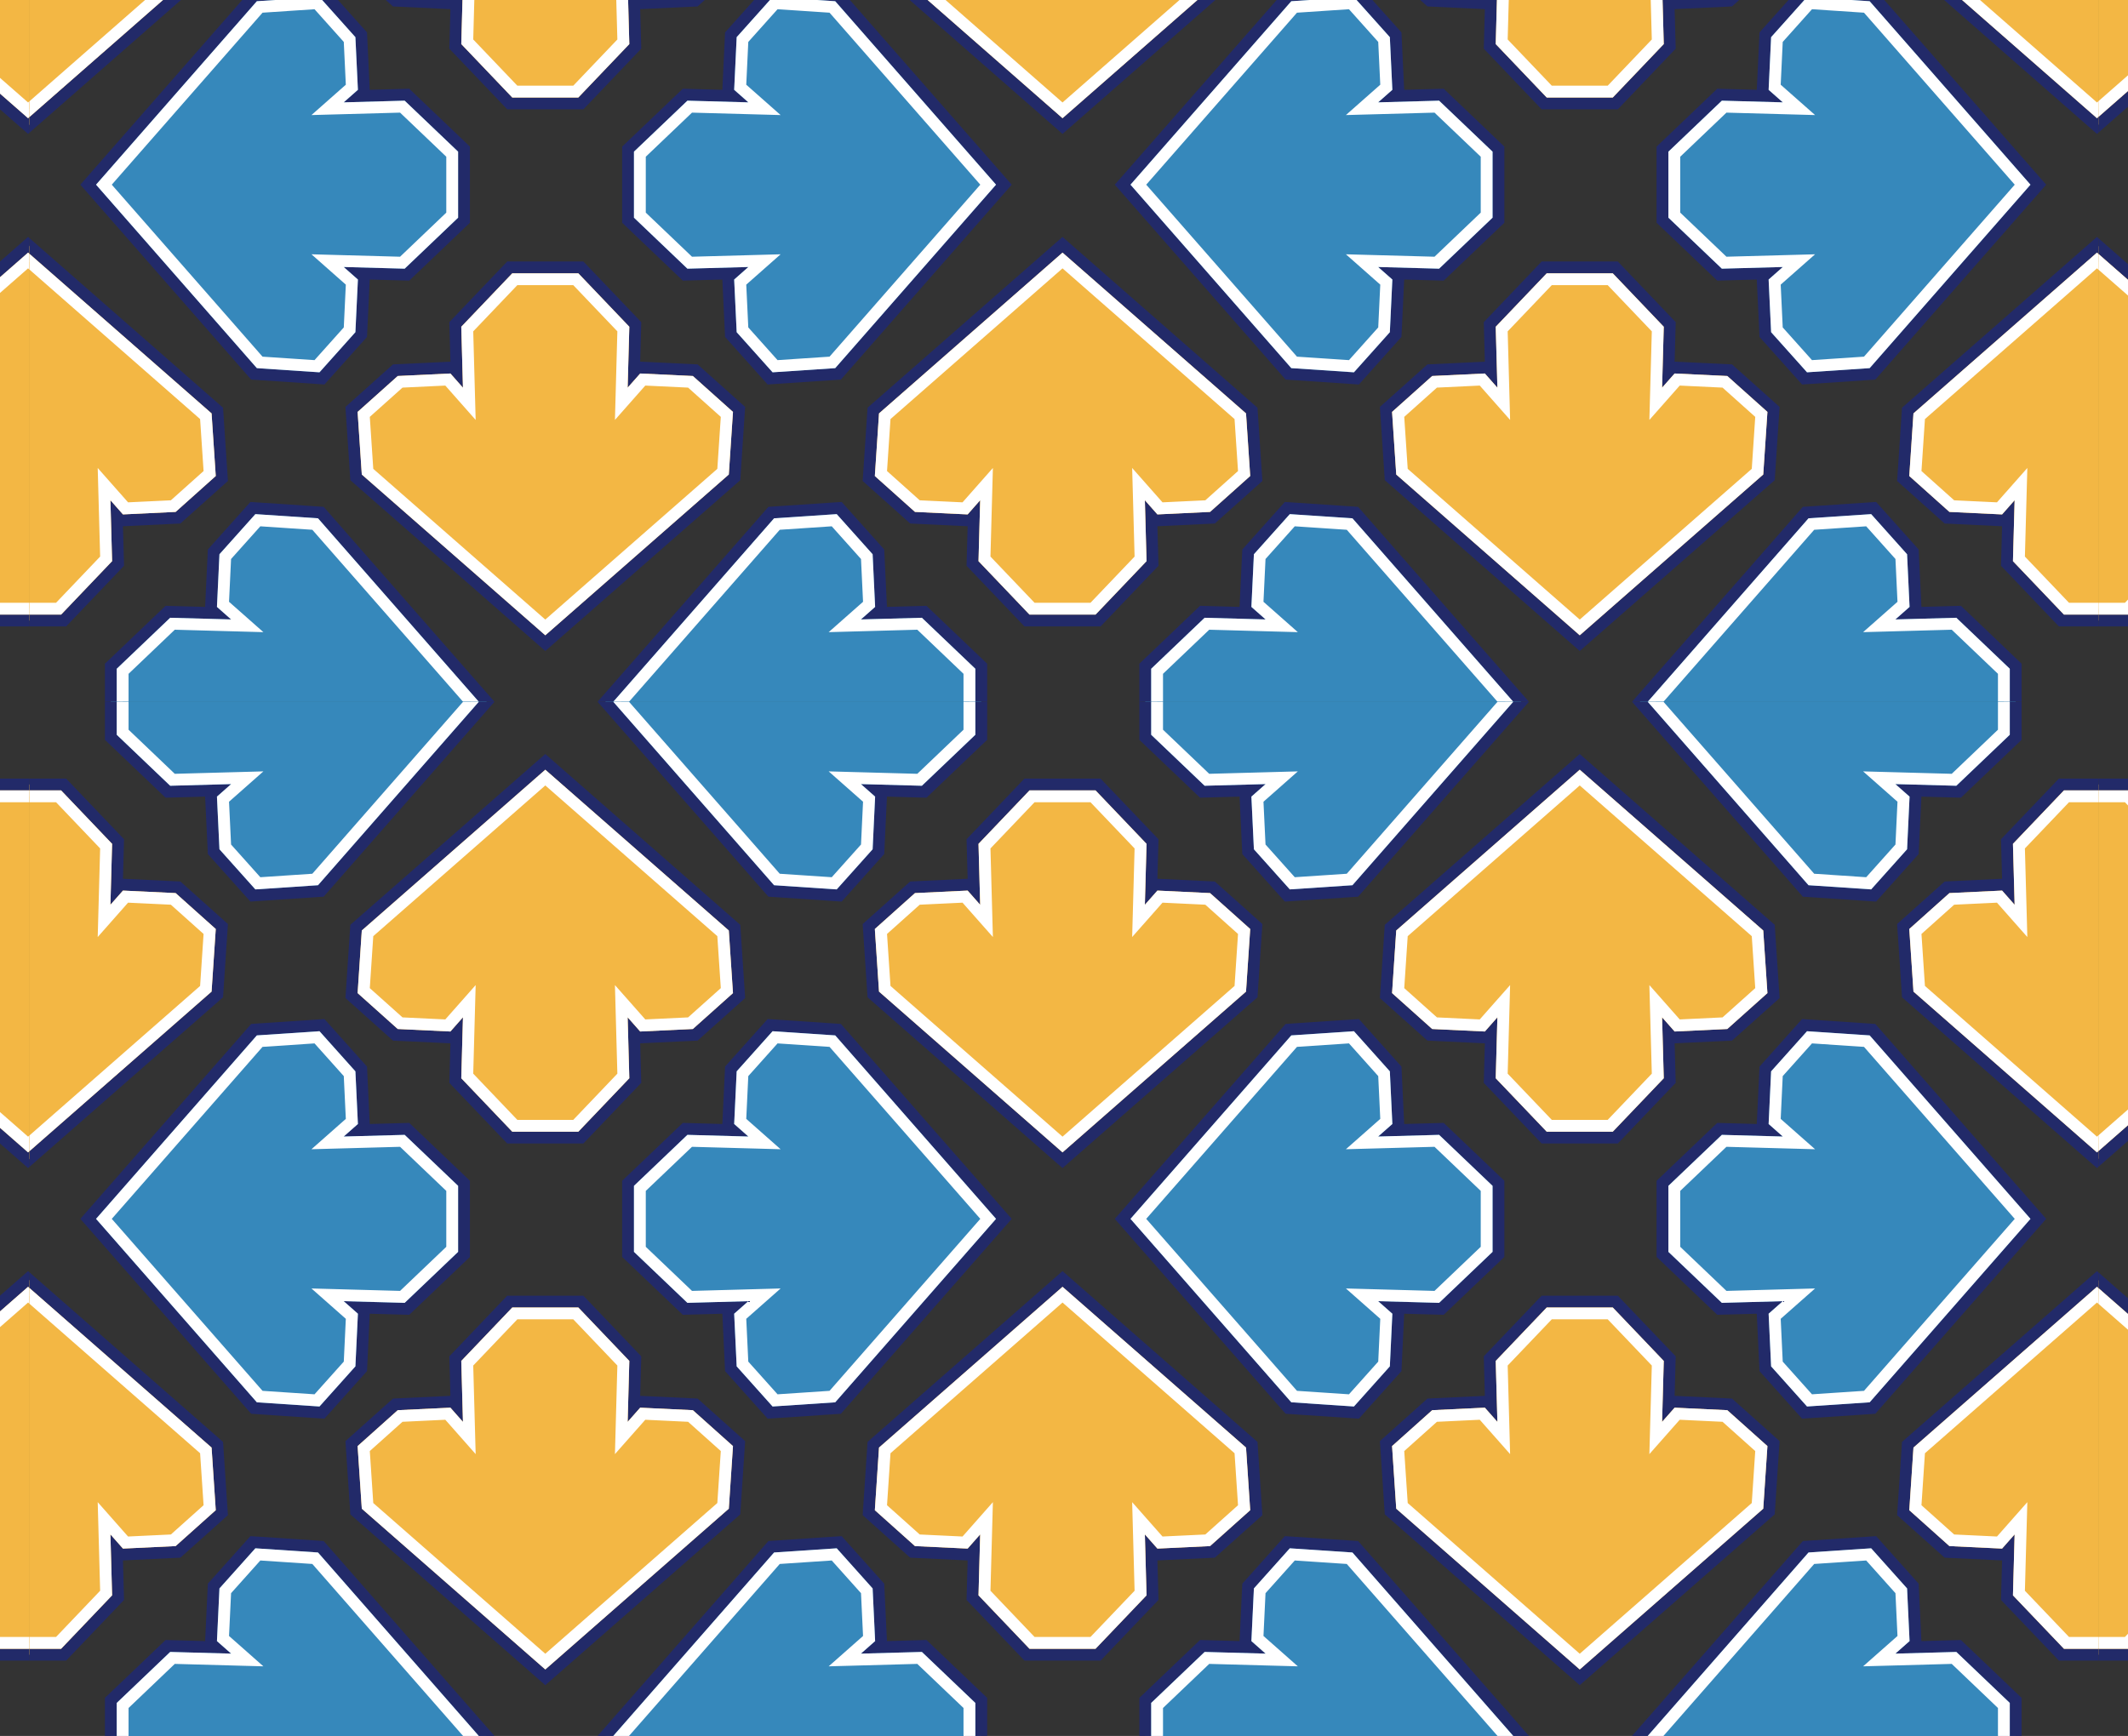 <svg width="1440" height="1175" viewBox="0 0 1440 1175" fill="none" xmlns="http://www.w3.org/2000/svg">
<rect x="0" y="0" width="1440" height="1175" fill="#333333" stroke="none"/>
<g clip-path="url(#clip0_242_8063)">
<path d="M16.364 83.008L19 85.318L21.636 83.008L145.808 -25.806L147.052 -26.897L147.163 -28.548L149.991 -70.929L150.121 -72.876L148.667 -74.177L121.514 -98.475L120.455 -99.422L119.036 -99.49L83.397 -101.185L81.48 -101.276L80.209 -99.838L79.022 -98.494L79.852 -128.725L79.897 -130.39L78.747 -131.596L44.239 -167.761L43.057 -169H41.345H-3.345H-5.057L-6.239 -167.761L-40.747 -131.596L-41.897 -130.39L-41.852 -128.725L-41.022 -98.494L-42.209 -99.838L-43.48 -101.276L-45.397 -101.185L-81.036 -99.49L-82.455 -99.422L-83.514 -98.475L-110.667 -74.177L-112.121 -72.876L-111.991 -70.929L-109.163 -28.548L-109.052 -26.897L-107.808 -25.806L16.364 83.008Z" fill="#F3B744" stroke="#222A69" stroke-width="8"/>
<path d="M139.291 -30.732L19 74.681L-101.291 -30.732L-103.879 -69.516L-79.237 -91.566L-46.934 -93.103L-39.719 -84.935L-32.421 -76.672L-32.723 -87.693L-33.809 -127.279L-1.633 -161H39.633L71.809 -127.279L70.723 -87.693L70.421 -76.672L77.719 -84.935L84.934 -93.103L117.237 -91.566L141.879 -69.516L139.291 -30.732Z" fill="#F3B744" stroke="white" stroke-width="8"/>
<path d="M21.636 167.992L19 165.682L16.364 167.992L-107.808 276.806L-109.052 277.897L-109.163 279.548L-111.991 321.929L-112.121 323.876L-110.667 325.177L-83.514 349.475L-82.455 350.423L-81.036 350.49L-45.397 352.185L-43.48 352.276L-42.209 350.838L-41.022 349.494L-41.852 379.725L-41.897 381.39L-40.747 382.596L-6.239 418.761L-5.057 420H-3.345H41.345H43.057L44.239 418.761L78.747 382.596L79.897 381.39L79.852 379.725L79.022 349.494L80.209 350.838L81.48 352.276L83.397 352.185L119.036 350.49L120.455 350.423L121.514 349.475L148.667 325.177L150.121 323.876L149.991 321.929L147.163 279.548L147.052 277.897L145.808 276.806L21.636 167.992Z" fill="#F3B744" stroke="#222A69" stroke-width="8"/>
<path d="M-32.723 338.693L-32.421 327.672L-39.719 335.935L-46.934 344.103L-79.237 342.567L-103.879 320.516L-101.291 281.732L19 176.319L139.291 281.732L141.879 320.516L117.237 342.567L84.934 344.103L77.719 335.935L70.421 327.672L70.723 338.693L71.809 378.279L39.633 412H-1.633L-33.809 378.279L-32.723 338.693Z" fill="#F3B744" stroke="white" stroke-width="8"/>
</g>
<g clip-path="url(#clip1_242_8063)">
<path d="M371.636 -182.008L369 -184.318L366.364 -182.008L242.192 -73.194L240.948 -72.103L240.837 -70.452L238.009 -28.071L237.879 -26.124L239.333 -24.823L266.486 -0.525L267.545 0.423L268.964 0.49L304.603 2.185L306.52 2.276L307.791 0.838L308.978 -0.506L308.148 29.725L308.103 31.39L309.253 32.596L343.761 68.761L344.943 70H346.655H391.345H393.057L394.239 68.761L428.747 32.596L429.897 31.39L429.851 29.725L429.022 -0.506L430.209 0.838L431.48 2.276L433.397 2.185L469.036 0.49L470.455 0.423L471.514 -0.525L498.667 -24.823L500.121 -26.124L499.991 -28.071L497.163 -70.452L497.052 -72.103L495.808 -73.194L371.636 -182.008Z" fill="#F3B744" stroke="#222A69" stroke-width="8"/>
<path d="M317.277 -11.307L317.579 -22.328L310.28 -14.065L303.066 -5.897L270.763 -7.433L246.121 -29.484L248.709 -68.268L369 -173.681L489.291 -68.268L491.879 -29.484L467.237 -7.433L434.934 -5.897L427.72 -14.065L420.421 -22.328L420.723 -11.307L421.809 28.279L389.633 62H348.367L316.191 28.279L317.277 -11.307Z" fill="#F3B744" stroke="white" stroke-width="8"/>
<path d="M366.364 433.008L369 435.318L371.636 433.008L495.808 324.194L497.052 323.103L497.163 321.452L499.991 279.071L500.121 277.124L498.667 275.823L471.514 251.525L470.455 250.577L469.036 250.51L433.397 248.815L431.48 248.724L430.209 250.162L429.022 251.506L429.852 221.275L429.897 219.61L428.747 218.404L394.239 182.239L393.057 181H391.345H346.655H344.943L343.761 182.239L309.253 218.404L308.103 219.61L308.149 221.275L308.978 251.506L307.791 250.162L306.52 248.724L304.603 248.815L268.964 250.51L267.545 250.577L266.486 251.525L239.333 275.823L237.879 277.124L238.009 279.071L240.837 321.452L240.948 323.103L242.192 324.194L366.364 433.008Z" fill="#F3B744" stroke="#222A69" stroke-width="8"/>
<path d="M489.291 319.268L369 424.681L248.709 319.268L246.121 280.484L270.763 258.434L303.066 256.897L310.28 265.065L317.579 273.328L317.277 262.307L316.191 222.721L348.367 189H389.633L421.809 222.721L420.723 262.307L420.421 273.328L427.72 265.065L434.934 256.897L467.237 258.434L491.879 280.484L489.291 319.268Z" fill="#F3B744" stroke="white" stroke-width="8"/>
<path d="M61.992 122.364L59.682 125L61.992 127.636L170.806 251.808L171.897 253.052L173.548 253.163L215.929 255.991L217.876 256.121L219.177 254.667L243.475 227.514L244.423 226.455L244.49 225.036L246.185 189.397L246.276 187.48L244.838 186.209L243.494 185.022L273.725 185.852L275.39 185.897L276.596 184.747L312.761 150.239L314 149.057V147.345V102.655V100.943L312.761 99.761L276.596 65.253L275.39 64.103L273.725 64.148L243.494 64.978L244.838 63.791L246.276 62.52L246.185 60.603L244.49 24.964L244.423 23.545L243.475 22.486L219.177 -4.667L217.876 -6.121L215.929 -5.991L173.548 -3.163L171.897 -3.052L170.806 -1.808L61.992 122.364Z" fill="#3688BB" stroke="#222A69" stroke-width="8"/>
<path d="M175.732 245.291L70.319 125L175.732 4.709L214.516 2.121L236.566 26.762L238.103 59.066L229.935 66.281L221.672 73.579L232.693 73.277L272.279 72.191L306 104.367V145.633L272.279 177.809L232.693 176.723L221.672 176.421L229.935 183.72L238.103 190.934L236.566 223.237L214.516 247.879L175.732 245.291Z" fill="#3688BB" stroke="white" stroke-width="8"/>
<path d="M677.008 127.636L679.318 125L677.008 122.364L568.194 -1.808L567.103 -3.052L565.452 -3.163L523.071 -5.991L521.124 -6.121L519.823 -4.667L495.525 22.486L494.577 23.545L494.51 24.964L492.815 60.603L492.724 62.52L494.162 63.791L495.506 64.978L465.275 64.148L463.61 64.103L462.404 65.253L426.239 99.761L425 100.943V102.655V147.345V149.057L426.239 150.239L462.404 184.747L463.61 185.897L465.275 185.851L495.506 185.022L494.162 186.209L492.724 187.48L492.815 189.397L494.51 225.036L494.577 226.455L495.525 227.514L519.823 254.667L521.124 256.121L523.071 255.991L565.452 253.163L567.103 253.052L568.194 251.808L677.008 127.636Z" fill="#3688BB" stroke="#222A69" stroke-width="8"/>
<path d="M563.268 4.709L668.681 125L563.268 245.291L524.484 247.879L502.434 223.237L500.897 190.934L509.065 183.72L517.328 176.421L506.307 176.723L466.721 177.809L433 145.633V104.367L466.721 72.191L506.307 73.277L517.328 73.579L509.065 66.281L500.897 59.066L502.434 26.762L524.484 2.121L563.268 4.709Z" fill="#3688BB" stroke="white" stroke-width="8"/>
<path d="M716.364 83.008L719 85.318L721.636 83.008L845.808 -25.806L847.052 -26.897L847.163 -28.548L849.991 -70.929L850.121 -72.876L848.667 -74.177L821.514 -98.475L820.455 -99.422L819.036 -99.49L783.397 -101.185L781.48 -101.276L780.209 -99.838L779.022 -98.494L779.852 -128.725L779.897 -130.39L778.747 -131.596L744.239 -167.761L743.057 -169H741.345H696.655H694.943L693.761 -167.761L659.253 -131.596L658.103 -130.39L658.149 -128.725L658.978 -98.494L657.791 -99.838L656.52 -101.276L654.603 -101.185L618.964 -99.49L617.545 -99.422L616.486 -98.475L589.333 -74.177L587.879 -72.876L588.009 -70.929L590.837 -28.548L590.948 -26.897L592.192 -25.806L716.364 83.008Z" fill="#F3B744" stroke="#222A69" stroke-width="8"/>
<path d="M839.291 -30.732L719 74.681L598.709 -30.732L596.121 -69.516L620.763 -91.566L653.066 -93.103L660.28 -84.935L667.579 -76.672L667.277 -87.693L666.191 -127.279L698.367 -161H739.633L771.809 -127.279L770.723 -87.693L770.421 -76.672L777.72 -84.935L784.934 -93.103L817.237 -91.566L841.879 -69.516L839.291 -30.732Z" fill="#F3B744" stroke="white" stroke-width="8"/>
<path d="M721.636 167.992L719 165.682L716.364 167.992L592.192 276.806L590.948 277.897L590.837 279.548L588.009 321.929L587.879 323.876L589.333 325.177L616.486 349.475L617.545 350.423L618.964 350.49L654.603 352.185L656.52 352.276L657.791 350.838L658.978 349.494L658.148 379.725L658.103 381.39L659.253 382.596L693.761 418.761L694.943 420H696.655H741.345H743.057L744.239 418.761L778.747 382.596L779.897 381.39L779.851 379.725L779.022 349.494L780.209 350.838L781.48 352.276L783.397 352.185L819.036 350.49L820.455 350.423L821.514 349.475L848.667 325.177L850.121 323.876L849.991 321.929L847.163 279.548L847.052 277.897L845.808 276.806L721.636 167.992Z" fill="#F3B744" stroke="#222A69" stroke-width="8"/>
<path d="M667.277 338.693L667.579 327.672L660.28 335.935L653.066 344.103L620.763 342.567L596.121 320.516L598.709 281.732L719 176.319L839.291 281.732L841.879 320.516L817.237 342.567L784.934 344.103L777.72 335.935L770.421 327.672L770.723 338.693L771.809 378.279L739.633 412H698.367L666.191 378.279L667.277 338.693Z" fill="#F3B744" stroke="white" stroke-width="8"/>
<path d="M411.992 472.364L409.682 475L411.992 477.636L520.806 601.808L521.897 603.052L523.548 603.163L565.929 605.991L567.876 606.121L569.177 604.667L593.475 577.514L594.423 576.455L594.49 575.036L596.185 539.397L596.276 537.48L594.838 536.209L593.494 535.022L623.725 535.852L625.39 535.897L626.596 534.747L662.761 500.239L664 499.057V497.345V452.655V450.943L662.761 449.761L626.596 415.253L625.39 414.103L623.725 414.149L593.494 414.978L594.838 413.791L596.276 412.52L596.185 410.603L594.49 374.964L594.423 373.545L593.475 372.486L569.177 345.333L567.876 343.879L565.929 344.009L523.548 346.837L521.897 346.948L520.806 348.192L411.992 472.364Z" fill="#3688BB" stroke="#222A69" stroke-width="8"/>
<path d="M525.732 595.291L420.319 475L525.732 354.709L564.516 352.121L586.566 376.763L588.103 409.066L579.935 416.28L571.672 423.579L582.693 423.277L622.279 422.191L656 454.367V495.633L622.279 527.809L582.693 526.723L571.672 526.421L579.935 533.72L588.103 540.934L586.566 573.237L564.516 597.879L525.732 595.291Z" fill="#3688BB" stroke="white" stroke-width="8"/>
<path d="M21.636 167.992L19 165.682L16.364 167.992L-107.808 276.806L-109.052 277.897L-109.163 279.548L-111.991 321.929L-112.121 323.876L-110.667 325.177L-83.514 349.475L-82.455 350.423L-81.036 350.49L-45.397 352.185L-43.48 352.276L-42.209 350.838L-41.022 349.494L-41.852 379.725L-41.897 381.39L-40.747 382.596L-6.239 418.761L-5.057 420H-3.345H41.345H43.057L44.239 418.761L78.747 382.596L79.897 381.39L79.852 379.725L79.022 349.494L80.209 350.838L81.48 352.276L83.397 352.185L119.036 350.49L120.455 350.423L121.514 349.475L148.667 325.177L150.121 323.876L149.991 321.929L147.163 279.548L147.052 277.897L145.808 276.806L21.636 167.992Z" fill="#F3B744" stroke="#222A69" stroke-width="8"/>
<path d="M-32.723 338.693L-32.421 327.672L-39.719 335.935L-46.934 344.103L-79.237 342.567L-103.879 320.516L-101.291 281.732L19 176.319L139.291 281.732L141.879 320.516L117.237 342.567L84.934 344.103L77.719 335.935L70.421 327.672L70.723 338.693L71.809 378.279L39.633 412H-1.633L-33.809 378.279L-32.723 338.693Z" fill="#F3B744" stroke="white" stroke-width="8"/>
<path d="M327.008 477.636L329.318 475L327.008 472.364L218.194 348.192L217.103 346.948L215.452 346.837L173.071 344.009L171.124 343.879L169.823 345.333L145.525 372.486L144.577 373.545L144.51 374.964L142.815 410.603L142.724 412.52L144.162 413.791L145.506 414.978L115.275 414.148L113.61 414.103L112.404 415.253L76.239 449.761L75 450.943V452.655V497.345V499.057L76.239 500.239L112.404 534.747L113.61 535.897L115.275 535.851L145.506 535.022L144.162 536.209L142.724 537.48L142.815 539.397L144.51 575.036L144.577 576.455L145.525 577.514L169.823 604.667L171.124 606.121L173.071 605.991L215.452 603.163L217.103 603.052L218.194 601.808L327.008 477.636Z" fill="#3688BB" stroke="#222A69" stroke-width="8"/>
<path d="M213.268 354.709L318.681 475L213.268 595.291L174.484 597.879L152.434 573.237L150.897 540.934L159.065 533.72L167.328 526.421L156.307 526.723L116.721 527.809L83 495.633V454.367L116.721 422.191L156.307 423.277L167.328 423.579L159.065 416.28L150.897 409.066L152.434 376.763L174.484 352.121L213.268 354.709Z" fill="#3688BB" stroke="white" stroke-width="8"/>
<path d="M16.364 83.008L19 85.318L21.636 83.008L145.808 -25.806L147.052 -26.897L147.163 -28.548L149.991 -70.929L150.121 -72.876L148.667 -74.177L121.514 -98.475L120.455 -99.422L119.036 -99.49L83.397 -101.185L81.48 -101.276L80.209 -99.838L79.022 -98.494L79.852 -128.725L79.897 -130.39L78.747 -131.596L44.239 -167.761L43.057 -169H41.345H-3.345H-5.057L-6.239 -167.761L-40.747 -131.596L-41.897 -130.39L-41.852 -128.725L-41.022 -98.494L-42.209 -99.838L-43.48 -101.276L-45.397 -101.185L-81.036 -99.49L-82.455 -99.422L-83.514 -98.475L-110.667 -74.177L-112.121 -72.876L-111.991 -70.929L-109.163 -28.548L-109.052 -26.897L-107.808 -25.806L16.364 83.008Z" fill="#F3B744" stroke="#222A69" stroke-width="8"/>
<path d="M139.291 -30.732L19 74.681L-101.291 -30.732L-103.879 -69.516L-79.237 -91.566L-46.934 -93.103L-39.719 -84.935L-32.421 -76.672L-32.723 -87.693L-33.809 -127.279L-1.633 -161H39.633L71.809 -127.279L70.723 -87.693L70.421 -76.672L77.719 -84.935L84.934 -93.103L117.237 -91.566L141.879 -69.516L139.291 -30.732Z" fill="#F3B744" stroke="white" stroke-width="8"/>
</g>
<g clip-path="url(#clip2_242_8063)">
<path d="M1071.64 -182.008L1069 -184.318L1066.36 -182.008L942.192 -73.194L940.948 -72.103L940.837 -70.452L938.009 -28.071L937.879 -26.124L939.333 -24.823L966.486 -0.525L967.545 0.423L968.964 0.49L1004.6 2.185L1006.52 2.276L1007.79 0.838L1008.98 -0.506L1008.15 29.725L1008.1 31.39L1009.25 32.596L1043.76 68.761L1044.94 70H1046.65H1091.35H1093.06L1094.24 68.761L1128.75 32.596L1129.9 31.39L1129.85 29.725L1129.02 -0.506L1130.21 0.838L1131.48 2.276L1133.4 2.185L1169.04 0.49L1170.46 0.423L1171.51 -0.525L1198.67 -24.823L1200.12 -26.124L1199.99 -28.071L1197.16 -70.452L1197.05 -72.103L1195.81 -73.194L1071.64 -182.008Z" fill="#F3B744" stroke="#222A69" stroke-width="8"/>
<path d="M1017.28 -11.307L1017.58 -22.328L1010.28 -14.065L1003.07 -5.897L970.763 -7.433L946.121 -29.484L948.709 -68.268L1069 -173.681L1189.29 -68.268L1191.88 -29.484L1167.24 -7.433L1134.93 -5.897L1127.72 -14.065L1120.42 -22.328L1120.72 -11.307L1121.81 28.279L1089.63 62H1048.37L1016.19 28.279L1017.28 -11.307Z" fill="#F3B744" stroke="white" stroke-width="8"/>
<path d="M1066.36 433.008L1069 435.318L1071.64 433.008L1195.81 324.194L1197.05 323.103L1197.16 321.452L1199.99 279.071L1200.12 277.124L1198.67 275.823L1171.51 251.525L1170.46 250.577L1169.04 250.51L1133.4 248.815L1131.48 248.724L1130.21 250.162L1129.02 251.506L1129.85 221.275L1129.9 219.61L1128.75 218.404L1094.24 182.239L1093.06 181H1091.35H1046.65H1044.94L1043.76 182.239L1009.25 218.404L1008.1 219.61L1008.15 221.275L1008.98 251.506L1007.79 250.162L1006.52 248.724L1004.6 248.815L968.964 250.51L967.545 250.577L966.486 251.525L939.333 275.823L937.879 277.124L938.009 279.071L940.837 321.452L940.948 323.103L942.192 324.194L1066.36 433.008Z" fill="#F3B744" stroke="#222A69" stroke-width="8"/>
<path d="M1189.29 319.268L1069 424.681L948.709 319.268L946.121 280.484L970.763 258.434L1003.07 256.897L1010.28 265.065L1017.58 273.328L1017.28 262.307L1016.19 222.721L1048.37 189H1089.63L1121.81 222.721L1120.72 262.307L1120.42 273.328L1127.72 265.065L1134.93 256.897L1167.24 258.434L1191.88 280.484L1189.29 319.268Z" fill="#F3B744" stroke="white" stroke-width="8"/>
<path d="M761.992 122.364L759.682 125L761.992 127.636L870.806 251.808L871.897 253.052L873.548 253.163L915.929 255.991L917.876 256.121L919.177 254.667L943.475 227.514L944.423 226.455L944.49 225.036L946.185 189.397L946.276 187.48L944.838 186.209L943.494 185.022L973.725 185.852L975.39 185.897L976.596 184.747L1012.76 150.239L1014 149.057V147.345V102.655V100.943L1012.76 99.761L976.596 65.253L975.39 64.103L973.725 64.148L943.494 64.978L944.838 63.791L946.276 62.52L946.185 60.603L944.49 24.964L944.423 23.545L943.475 22.486L919.177 -4.667L917.876 -6.121L915.929 -5.991L873.548 -3.163L871.897 -3.052L870.806 -1.808L761.992 122.364Z" fill="#3688BB" stroke="#222A69" stroke-width="8"/>
<path d="M875.732 245.291L770.319 125L875.732 4.709L914.516 2.121L936.566 26.762L938.103 59.066L929.935 66.281L921.672 73.579L932.693 73.277L972.279 72.191L1006 104.367V145.633L972.279 177.809L932.693 176.723L921.672 176.421L929.935 183.72L938.103 190.934L936.566 223.237L914.516 247.879L875.732 245.291Z" fill="#3688BB" stroke="white" stroke-width="8"/>
<path d="M1377.01 127.636L1379.32 125L1377.01 122.364L1268.19 -1.808L1267.1 -3.052L1265.45 -3.163L1223.07 -5.991L1221.12 -6.121L1219.82 -4.667L1195.52 22.486L1194.58 23.545L1194.51 24.964L1192.81 60.603L1192.72 62.52L1194.16 63.791L1195.51 64.978L1165.28 64.148L1163.61 64.103L1162.4 65.253L1126.24 99.761L1125 100.943V102.655V147.345V149.057L1126.24 150.239L1162.4 184.747L1163.61 185.897L1165.28 185.851L1195.51 185.022L1194.16 186.209L1192.72 187.48L1192.81 189.397L1194.51 225.036L1194.58 226.455L1195.52 227.514L1219.82 254.667L1221.12 256.121L1223.07 255.991L1265.45 253.163L1267.1 253.052L1268.19 251.808L1377.01 127.636Z" fill="#3688BB" stroke="#222A69" stroke-width="8"/>
<path d="M1263.27 4.709L1368.68 125L1263.27 245.291L1224.48 247.879L1202.43 223.237L1200.9 190.934L1209.06 183.72L1217.33 176.421L1206.31 176.723L1166.72 177.809L1133 145.633V104.367L1166.72 72.191L1206.31 73.277L1217.33 73.579L1209.06 66.281L1200.9 59.066L1202.43 26.762L1224.48 2.121L1263.27 4.709Z" fill="#3688BB" stroke="white" stroke-width="8"/>
<path d="M1416.36 83.008L1419 85.318L1421.64 83.008L1545.81 -25.806L1547.05 -26.897L1547.16 -28.548L1549.99 -70.929L1550.12 -72.876L1548.67 -74.177L1521.51 -98.475L1520.46 -99.422L1519.04 -99.49L1483.4 -101.185L1481.48 -101.276L1480.21 -99.838L1479.02 -98.494L1479.85 -128.725L1479.9 -130.39L1478.75 -131.596L1444.24 -167.761L1443.06 -169H1441.35H1396.65H1394.94L1393.76 -167.761L1359.25 -131.596L1358.1 -130.39L1358.15 -128.725L1358.98 -98.494L1357.79 -99.838L1356.52 -101.276L1354.6 -101.185L1318.96 -99.49L1317.54 -99.422L1316.49 -98.475L1289.33 -74.177L1287.88 -72.876L1288.01 -70.929L1290.84 -28.548L1290.95 -26.897L1292.19 -25.806L1416.36 83.008Z" fill="#F3B744" stroke="#222A69" stroke-width="8"/>
<path d="M1539.29 -30.732L1419 74.681L1298.71 -30.732L1296.12 -69.516L1320.76 -91.566L1353.07 -93.103L1360.28 -84.935L1367.58 -76.672L1367.28 -87.693L1366.19 -127.279L1398.37 -161H1439.63L1471.81 -127.279L1470.72 -87.693L1470.42 -76.672L1477.72 -84.935L1484.93 -93.103L1517.24 -91.566L1541.88 -69.516L1539.29 -30.732Z" fill="#F3B744" stroke="white" stroke-width="8"/>
<path d="M1421.64 167.992L1419 165.682L1416.36 167.992L1292.19 276.806L1290.95 277.897L1290.84 279.548L1288.01 321.929L1287.88 323.876L1289.33 325.177L1316.49 349.475L1317.54 350.423L1318.96 350.49L1354.6 352.185L1356.52 352.276L1357.79 350.838L1358.98 349.494L1358.15 379.725L1358.1 381.39L1359.25 382.596L1393.76 418.761L1394.94 420H1396.65H1441.35H1443.06L1444.24 418.761L1478.75 382.596L1479.9 381.39L1479.85 379.725L1479.02 349.494L1480.21 350.838L1481.48 352.276L1483.4 352.185L1519.04 350.49L1520.46 350.423L1521.51 349.475L1548.67 325.177L1550.12 323.876L1549.99 321.929L1547.16 279.548L1547.05 277.897L1545.81 276.806L1421.64 167.992Z" fill="#F3B744" stroke="#222A69" stroke-width="8"/>
<path d="M1367.28 338.693L1367.58 327.672L1360.28 335.935L1353.07 344.103L1320.76 342.567L1296.12 320.516L1298.71 281.732L1419 176.319L1539.29 281.732L1541.88 320.516L1517.24 342.567L1484.93 344.103L1477.72 335.935L1470.42 327.672L1470.72 338.693L1471.81 378.279L1439.63 412H1398.37L1366.19 378.279L1367.28 338.693Z" fill="#F3B744" stroke="white" stroke-width="8"/>
<path d="M1111.99 472.364L1109.68 475L1111.99 477.636L1220.81 601.808L1221.9 603.052L1223.55 603.163L1265.93 605.991L1267.88 606.121L1269.18 604.667L1293.48 577.514L1294.42 576.455L1294.49 575.036L1296.19 539.397L1296.28 537.48L1294.84 536.209L1293.49 535.022L1323.72 535.852L1325.39 535.897L1326.6 534.747L1362.76 500.239L1364 499.057V497.345V452.655V450.943L1362.76 449.761L1326.6 415.253L1325.39 414.103L1323.72 414.149L1293.49 414.978L1294.84 413.791L1296.28 412.52L1296.19 410.603L1294.49 374.964L1294.42 373.545L1293.48 372.486L1269.18 345.333L1267.88 343.879L1265.93 344.009L1223.55 346.837L1221.9 346.948L1220.81 348.192L1111.99 472.364Z" fill="#3688BB" stroke="#222A69" stroke-width="8"/>
<path d="M1225.73 595.291L1120.32 475L1225.73 354.709L1264.52 352.121L1286.57 376.763L1288.1 409.066L1279.94 416.28L1271.67 423.579L1282.69 423.277L1322.28 422.191L1356 454.367V495.633L1322.28 527.809L1282.69 526.723L1271.67 526.421L1279.94 533.72L1288.1 540.934L1286.57 573.237L1264.52 597.879L1225.73 595.291Z" fill="#3688BB" stroke="white" stroke-width="8"/>
<path d="M721.636 167.992L719 165.682L716.364 167.992L592.192 276.806L590.948 277.897L590.837 279.548L588.009 321.929L587.879 323.876L589.333 325.177L616.486 349.475L617.545 350.423L618.964 350.49L654.603 352.185L656.52 352.276L657.791 350.838L658.978 349.494L658.148 379.725L658.103 381.39L659.253 382.596L693.761 418.761L694.943 420H696.655H741.345H743.057L744.239 418.761L778.747 382.596L779.897 381.39L779.851 379.725L779.022 349.494L780.209 350.838L781.48 352.276L783.397 352.185L819.036 350.49L820.455 350.423L821.514 349.475L848.667 325.177L850.121 323.876L849.991 321.929L847.163 279.548L847.052 277.897L845.808 276.806L721.636 167.992Z" fill="#F3B744" stroke="#222A69" stroke-width="8"/>
<path d="M667.277 338.693L667.579 327.672L660.28 335.935L653.066 344.103L620.763 342.567L596.121 320.516L598.709 281.732L719 176.319L839.291 281.732L841.879 320.516L817.237 342.567L784.934 344.103L777.72 335.935L770.421 327.672L770.723 338.693L771.809 378.279L739.633 412H698.367L666.191 378.279L667.277 338.693Z" fill="#F3B744" stroke="white" stroke-width="8"/>
<path d="M1027.01 477.636L1029.32 475L1027.01 472.364L918.194 348.192L917.103 346.948L915.452 346.837L873.071 344.009L871.124 343.879L869.823 345.333L845.525 372.486L844.577 373.545L844.51 374.964L842.815 410.603L842.724 412.52L844.162 413.791L845.506 414.978L815.275 414.148L813.61 414.103L812.404 415.253L776.239 449.761L775 450.943V452.655V497.345V499.057L776.239 500.239L812.404 534.747L813.61 535.897L815.275 535.851L845.506 535.022L844.162 536.209L842.724 537.48L842.815 539.397L844.51 575.036L844.577 576.455L845.525 577.514L869.823 604.667L871.124 606.121L873.071 605.991L915.452 603.163L917.103 603.052L918.194 601.808L1027.01 477.636Z" fill="#3688BB" stroke="#222A69" stroke-width="8"/>
<path d="M913.268 354.709L1018.68 475L913.268 595.291L874.484 597.879L852.434 573.237L850.897 540.934L859.065 533.72L867.328 526.421L856.307 526.723L816.721 527.809L783 495.633V454.367L816.721 422.191L856.307 423.277L867.328 423.579L859.065 416.28L850.897 409.066L852.434 376.763L874.484 352.121L913.268 354.709Z" fill="#3688BB" stroke="white" stroke-width="8"/>
<path d="M716.364 83.008L719 85.318L721.636 83.008L845.808 -25.806L847.052 -26.897L847.163 -28.548L849.991 -70.929L850.121 -72.876L848.667 -74.177L821.514 -98.475L820.455 -99.422L819.036 -99.49L783.397 -101.185L781.48 -101.276L780.209 -99.838L779.022 -98.494L779.852 -128.725L779.897 -130.39L778.747 -131.596L744.239 -167.761L743.057 -169H741.345H696.655H694.943L693.761 -167.761L659.253 -131.596L658.103 -130.39L658.149 -128.725L658.978 -98.494L657.791 -99.838L656.52 -101.276L654.603 -101.185L618.964 -99.49L617.545 -99.422L616.486 -98.475L589.333 -74.177L587.879 -72.876L588.009 -70.929L590.837 -28.548L590.948 -26.897L592.192 -25.806L716.364 83.008Z" fill="#F3B744" stroke="#222A69" stroke-width="8"/>
<path d="M839.291 -30.732L719 74.681L598.709 -30.732L596.121 -69.516L620.763 -91.566L653.066 -93.103L660.28 -84.935L667.579 -76.672L667.277 -87.693L666.191 -127.279L698.367 -161H739.633L771.809 -127.279L770.723 -87.693L770.421 -76.672L777.72 -84.935L784.934 -93.103L817.237 -91.566L841.879 -69.516L839.291 -30.732Z" fill="#F3B744" stroke="white" stroke-width="8"/>
</g>
<g clip-path="url(#clip3_242_8063)">
<path d="M1421.64 167.992L1419 165.682L1416.36 167.992L1292.19 276.806L1290.95 277.897L1290.84 279.548L1288.01 321.929L1287.88 323.876L1289.33 325.177L1316.49 349.475L1317.54 350.423L1318.96 350.49L1354.6 352.185L1356.52 352.276L1357.79 350.838L1358.98 349.494L1358.15 379.725L1358.1 381.39L1359.25 382.596L1393.76 418.761L1394.94 420H1396.65H1441.35H1443.06L1444.24 418.761L1478.75 382.596L1479.9 381.39L1479.85 379.725L1479.02 349.494L1480.21 350.838L1481.48 352.276L1483.4 352.185L1519.04 350.49L1520.46 350.423L1521.51 349.475L1548.67 325.177L1550.12 323.876L1549.99 321.929L1547.16 279.548L1547.05 277.897L1545.81 276.806L1421.64 167.992Z" fill="#F3B744" stroke="#222A69" stroke-width="8"/>
<path d="M1367.28 338.693L1367.58 327.672L1360.28 335.935L1353.07 344.103L1320.76 342.567L1296.12 320.516L1298.71 281.732L1419 176.319L1539.29 281.732L1541.88 320.516L1517.24 342.567L1484.93 344.103L1477.72 335.935L1470.42 327.672L1470.72 338.693L1471.81 378.279L1439.63 412H1398.37L1366.19 378.279L1367.28 338.693Z" fill="#F3B744" stroke="white" stroke-width="8"/>
<path d="M1416.36 83.008L1419 85.318L1421.64 83.008L1545.81 -25.806L1547.05 -26.897L1547.16 -28.548L1549.99 -70.929L1550.12 -72.876L1548.67 -74.177L1521.51 -98.475L1520.46 -99.422L1519.04 -99.49L1483.4 -101.185L1481.48 -101.276L1480.21 -99.838L1479.02 -98.494L1479.85 -128.725L1479.9 -130.39L1478.75 -131.596L1444.24 -167.761L1443.06 -169H1441.35H1396.65H1394.94L1393.76 -167.761L1359.25 -131.596L1358.1 -130.39L1358.15 -128.725L1358.98 -98.494L1357.79 -99.838L1356.52 -101.276L1354.6 -101.185L1318.96 -99.49L1317.54 -99.422L1316.49 -98.475L1289.33 -74.177L1287.88 -72.876L1288.01 -70.929L1290.84 -28.548L1290.95 -26.897L1292.19 -25.806L1416.36 83.008Z" fill="#F3B744" stroke="#222A69" stroke-width="8"/>
<path d="M1539.29 -30.732L1419 74.681L1298.71 -30.732L1296.12 -69.516L1320.76 -91.566L1353.07 -93.103L1360.28 -84.935L1367.58 -76.672L1367.28 -87.693L1366.19 -127.279L1398.37 -161H1439.63L1471.81 -127.279L1470.72 -87.693L1470.42 -76.672L1477.72 -84.935L1484.93 -93.103L1517.24 -91.566L1541.88 -69.516L1539.29 -30.732Z" fill="#F3B744" stroke="white" stroke-width="8"/>
</g>
<g clip-path="url(#clip4_242_8063)">
<path d="M16.364 783.008L19 785.318L21.636 783.008L145.808 674.194L147.052 673.103L147.163 671.452L149.991 629.071L150.121 627.124L148.667 625.823L121.514 601.525L120.455 600.577L119.036 600.51L83.397 598.815L81.48 598.724L80.209 600.162L79.022 601.506L79.852 571.275L79.897 569.61L78.747 568.404L44.239 532.239L43.057 531H41.345H-3.345H-5.057L-6.239 532.239L-40.747 568.404L-41.897 569.61L-41.852 571.275L-41.022 601.506L-42.209 600.162L-43.48 598.724L-45.397 598.815L-81.036 600.51L-82.455 600.577L-83.514 601.525L-110.667 625.823L-112.121 627.124L-111.991 629.071L-109.163 671.452L-109.052 673.103L-107.808 674.194L16.364 783.008Z" fill="#F3B744" stroke="#222A69" stroke-width="8"/>
<path d="M139.291 669.268L19 774.681L-101.291 669.268L-103.879 630.484L-79.237 608.434L-46.934 606.897L-39.719 615.065L-32.421 623.328L-32.723 612.307L-33.809 572.721L-1.633 539H39.633L71.809 572.721L70.723 612.307L70.421 623.328L77.719 615.065L84.934 606.897L117.237 608.434L141.879 630.484L139.291 669.268Z" fill="#F3B744" stroke="white" stroke-width="8"/>
<path d="M21.636 867.992L19 865.682L16.364 867.992L-107.808 976.806L-109.052 977.897L-109.163 979.548L-111.991 1021.93L-112.121 1023.88L-110.667 1025.18L-83.514 1049.48L-82.455 1050.42L-81.036 1050.49L-45.397 1052.19L-43.48 1052.28L-42.209 1050.84L-41.022 1049.49L-41.852 1079.72L-41.897 1081.39L-40.747 1082.6L-6.239 1118.76L-5.057 1120H-3.345H41.345H43.057L44.239 1118.76L78.747 1082.6L79.897 1081.39L79.852 1079.72L79.022 1049.49L80.209 1050.84L81.48 1052.28L83.397 1052.19L119.036 1050.49L120.455 1050.42L121.514 1049.48L148.667 1025.18L150.121 1023.88L149.991 1021.93L147.163 979.548L147.052 977.897L145.808 976.806L21.636 867.992Z" fill="#F3B744" stroke="#222A69" stroke-width="8"/>
<path d="M-32.723 1038.69L-32.421 1027.67L-39.719 1035.94L-46.934 1044.1L-79.237 1042.57L-103.879 1020.52L-101.291 981.732L19 876.319L139.291 981.732L141.879 1020.52L117.237 1042.57L84.934 1044.1L77.719 1035.94L70.421 1027.67L70.723 1038.69L71.809 1078.28L39.633 1112H-1.633L-33.809 1078.28L-32.723 1038.69Z" fill="#F3B744" stroke="white" stroke-width="8"/>
</g>
<g clip-path="url(#clip5_242_8063)">
<path d="M371.636 517.992L369 515.682L366.364 517.992L242.192 626.806L240.948 627.897L240.837 629.548L238.009 671.929L237.879 673.876L239.333 675.177L266.486 699.475L267.545 700.423L268.964 700.49L304.603 702.185L306.52 702.276L307.791 700.838L308.978 699.494L308.148 729.725L308.103 731.39L309.253 732.596L343.761 768.761L344.943 770H346.655H391.345H393.057L394.239 768.761L428.747 732.596L429.897 731.39L429.851 729.725L429.022 699.494L430.209 700.838L431.48 702.276L433.397 702.185L469.036 700.49L470.455 700.423L471.514 699.475L498.667 675.177L500.121 673.876L499.991 671.929L497.163 629.548L497.052 627.897L495.808 626.806L371.636 517.992Z" fill="#F3B744" stroke="#222A69" stroke-width="8"/>
<path d="M317.277 688.693L317.579 677.672L310.28 685.935L303.066 694.103L270.763 692.567L246.121 670.516L248.709 631.732L369 526.319L489.291 631.732L491.879 670.516L467.237 692.567L434.934 694.103L427.72 685.935L420.421 677.672L420.723 688.693L421.809 728.279L389.633 762H348.367L316.191 728.279L317.277 688.693Z" fill="#F3B744" stroke="white" stroke-width="8"/>
<path d="M366.364 1133.01L369 1135.32L371.636 1133.01L495.808 1024.19L497.052 1023.1L497.163 1021.45L499.991 979.071L500.121 977.124L498.667 975.823L471.514 951.525L470.455 950.577L469.036 950.51L433.397 948.815L431.48 948.724L430.209 950.162L429.022 951.506L429.852 921.275L429.897 919.61L428.747 918.404L394.239 882.239L393.057 881H391.345H346.655H344.943L343.761 882.239L309.253 918.404L308.103 919.61L308.149 921.275L308.978 951.506L307.791 950.162L306.52 948.724L304.603 948.815L268.964 950.51L267.545 950.577L266.486 951.525L239.333 975.823L237.879 977.124L238.009 979.071L240.837 1021.45L240.948 1023.1L242.192 1024.19L366.364 1133.01Z" fill="#F3B744" stroke="#222A69" stroke-width="8"/>
<path d="M489.291 1019.27L369 1124.68L248.709 1019.27L246.121 980.484L270.763 958.434L303.066 956.897L310.28 965.065L317.579 973.328L317.277 962.307L316.191 922.721L348.367 889H389.633L421.809 922.721L420.723 962.307L420.421 973.328L427.72 965.065L434.934 956.897L467.237 958.434L491.879 980.484L489.291 1019.27Z" fill="#F3B744" stroke="white" stroke-width="8"/>
<path d="M61.992 822.364L59.682 825L61.992 827.636L170.806 951.808L171.897 953.052L173.548 953.163L215.929 955.991L217.876 956.121L219.177 954.667L243.475 927.514L244.423 926.455L244.49 925.036L246.185 889.397L246.276 887.48L244.838 886.209L243.494 885.022L273.725 885.852L275.39 885.897L276.596 884.747L312.761 850.239L314 849.057V847.345V802.655V800.943L312.761 799.761L276.596 765.253L275.39 764.103L273.725 764.149L243.494 764.978L244.838 763.791L246.276 762.52L246.185 760.603L244.49 724.964L244.423 723.545L243.475 722.486L219.177 695.333L217.876 693.879L215.929 694.009L173.548 696.837L171.897 696.948L170.806 698.192L61.992 822.364Z" fill="#3688BB" stroke="#222A69" stroke-width="8"/>
<path d="M175.732 945.291L70.319 825L175.732 704.709L214.516 702.121L236.566 726.763L238.103 759.066L229.935 766.28L221.672 773.579L232.693 773.277L272.279 772.191L306 804.367V845.633L272.279 877.809L232.693 876.723L221.672 876.421L229.935 883.72L238.103 890.934L236.566 923.237L214.516 947.879L175.732 945.291Z" fill="#3688BB" stroke="white" stroke-width="8"/>
<path d="M677.008 827.636L679.318 825L677.008 822.364L568.194 698.192L567.103 696.948L565.452 696.837L523.071 694.009L521.124 693.879L519.823 695.333L495.525 722.486L494.577 723.545L494.51 724.964L492.815 760.603L492.724 762.52L494.162 763.791L495.506 764.978L465.275 764.148L463.61 764.103L462.404 765.253L426.239 799.761L425 800.943V802.655V847.345V849.057L426.239 850.239L462.404 884.747L463.61 885.897L465.275 885.851L495.506 885.022L494.162 886.209L492.724 887.48L492.815 889.397L494.51 925.036L494.577 926.455L495.525 927.514L519.823 954.667L521.124 956.121L523.071 955.991L565.452 953.163L567.103 953.052L568.194 951.808L677.008 827.636Z" fill="#3688BB" stroke="#222A69" stroke-width="8"/>
<path d="M563.268 704.709L668.681 825L563.268 945.291L524.484 947.879L502.434 923.237L500.897 890.934L509.065 883.72L517.328 876.421L506.307 876.723L466.721 877.809L433 845.633V804.367L466.721 772.191L506.307 773.277L517.328 773.579L509.065 766.28L500.897 759.066L502.434 726.763L524.484 702.121L563.268 704.709Z" fill="#3688BB" stroke="white" stroke-width="8"/>
<path d="M716.364 783.008L719 785.318L721.636 783.008L845.808 674.194L847.052 673.103L847.163 671.452L849.991 629.071L850.121 627.124L848.667 625.823L821.514 601.525L820.455 600.577L819.036 600.51L783.397 598.815L781.48 598.724L780.209 600.162L779.022 601.506L779.852 571.275L779.897 569.61L778.747 568.404L744.239 532.239L743.057 531H741.345H696.655H694.943L693.761 532.239L659.253 568.404L658.103 569.61L658.149 571.275L658.978 601.506L657.791 600.162L656.52 598.724L654.603 598.815L618.964 600.51L617.545 600.577L616.486 601.525L589.333 625.823L587.879 627.124L588.009 629.071L590.837 671.452L590.948 673.103L592.192 674.194L716.364 783.008Z" fill="#F3B744" stroke="#222A69" stroke-width="8"/>
<path d="M839.291 669.268L719 774.681L598.709 669.268L596.121 630.484L620.763 608.434L653.066 606.897L660.28 615.065L667.579 623.328L667.277 612.307L666.191 572.721L698.367 539H739.633L771.809 572.721L770.723 612.307L770.421 623.328L777.72 615.065L784.934 606.897L817.237 608.434L841.879 630.484L839.291 669.268Z" fill="#F3B744" stroke="white" stroke-width="8"/>
<path d="M411.992 472.364L409.682 475L411.992 477.636L520.806 601.808L521.897 603.052L523.548 603.163L565.929 605.991L567.876 606.121L569.177 604.667L593.475 577.514L594.423 576.455L594.49 575.036L596.185 539.397L596.276 537.48L594.838 536.209L593.494 535.022L623.725 535.852L625.39 535.897L626.596 534.747L662.761 500.239L664 499.057V497.345V452.655V450.943L662.761 449.761L626.596 415.253L625.39 414.103L623.725 414.149L593.494 414.978L594.838 413.791L596.276 412.52L596.185 410.603L594.49 374.964L594.423 373.545L593.475 372.486L569.177 345.333L567.876 343.879L565.929 344.009L523.548 346.837L521.897 346.948L520.806 348.192L411.992 472.364Z" fill="#3688BB" stroke="#222A69" stroke-width="8"/>
<path d="M525.732 595.291L420.319 475L525.732 354.709L564.516 352.121L586.566 376.763L588.103 409.066L579.935 416.28L571.672 423.579L582.693 423.277L622.279 422.191L656 454.367V495.633L622.279 527.809L582.693 526.723L571.672 526.421L579.935 533.72L588.103 540.934L586.566 573.237L564.516 597.879L525.732 595.291Z" fill="#3688BB" stroke="white" stroke-width="8"/>
<path d="M721.636 867.992L719 865.682L716.364 867.992L592.192 976.806L590.948 977.897L590.837 979.548L588.009 1021.93L587.879 1023.88L589.333 1025.18L616.486 1049.48L617.545 1050.42L618.964 1050.49L654.603 1052.19L656.52 1052.28L657.791 1050.84L658.978 1049.49L658.148 1079.72L658.103 1081.39L659.253 1082.6L693.761 1118.76L694.943 1120H696.655H741.345H743.057L744.239 1118.76L778.747 1082.6L779.897 1081.39L779.851 1079.72L779.022 1049.49L780.209 1050.84L781.48 1052.28L783.397 1052.19L819.036 1050.49L820.455 1050.42L821.514 1049.48L848.667 1025.18L850.121 1023.88L849.991 1021.93L847.163 979.548L847.052 977.897L845.808 976.806L721.636 867.992Z" fill="#F3B744" stroke="#222A69" stroke-width="8"/>
<path d="M667.277 1038.69L667.579 1027.67L660.28 1035.94L653.066 1044.1L620.763 1042.57L596.121 1020.52L598.709 981.732L719 876.319L839.291 981.732L841.879 1020.52L817.237 1042.57L784.934 1044.1L777.72 1035.94L770.421 1027.67L770.723 1038.69L771.809 1078.28L739.633 1112H698.367L666.191 1078.28L667.277 1038.69Z" fill="#F3B744" stroke="white" stroke-width="8"/>
<path d="M411.992 1172.36L409.682 1175L411.992 1177.64L520.806 1301.81L521.897 1303.05L523.548 1303.16L565.929 1305.99L567.876 1306.12L569.177 1304.67L593.475 1277.51L594.423 1276.46L594.49 1275.04L596.185 1239.4L596.276 1237.48L594.838 1236.21L593.494 1235.02L623.725 1235.85L625.39 1235.9L626.596 1234.75L662.761 1200.24L664 1199.06V1197.35V1152.65V1150.94L662.761 1149.76L626.596 1115.25L625.39 1114.1L623.725 1114.15L593.494 1114.98L594.838 1113.79L596.276 1112.52L596.185 1110.6L594.49 1074.96L594.423 1073.54L593.475 1072.49L569.177 1045.33L567.876 1043.88L565.929 1044.01L523.548 1046.84L521.897 1046.95L520.806 1048.19L411.992 1172.36Z" fill="#3688BB" stroke="#222A69" stroke-width="8"/>
<path d="M525.732 1295.29L420.319 1175L525.732 1054.71L564.516 1052.12L586.566 1076.76L588.103 1109.07L579.935 1116.28L571.672 1123.58L582.693 1123.28L622.279 1122.19L656 1154.37V1195.63L622.279 1227.81L582.693 1226.72L571.672 1226.42L579.935 1233.72L588.103 1240.93L586.566 1273.24L564.516 1297.88L525.732 1295.29Z" fill="#3688BB" stroke="white" stroke-width="8"/>
<path d="M21.636 867.992L19 865.682L16.364 867.992L-107.808 976.806L-109.052 977.897L-109.163 979.548L-111.991 1021.93L-112.121 1023.88L-110.667 1025.18L-83.514 1049.48L-82.455 1050.42L-81.036 1050.49L-45.397 1052.19L-43.48 1052.28L-42.209 1050.84L-41.022 1049.49L-41.852 1079.72L-41.897 1081.39L-40.747 1082.6L-6.239 1118.76L-5.057 1120H-3.345H41.345H43.057L44.239 1118.76L78.747 1082.6L79.897 1081.39L79.852 1079.72L79.022 1049.49L80.209 1050.84L81.48 1052.28L83.397 1052.19L119.036 1050.49L120.455 1050.42L121.514 1049.48L148.667 1025.18L150.121 1023.88L149.991 1021.93L147.163 979.548L147.052 977.897L145.808 976.806L21.636 867.992Z" fill="#F3B744" stroke="#222A69" stroke-width="8"/>
<path d="M-32.723 1038.69L-32.421 1027.67L-39.719 1035.94L-46.934 1044.1L-79.237 1042.57L-103.879 1020.52L-101.291 981.732L19 876.319L139.291 981.732L141.879 1020.52L117.237 1042.57L84.934 1044.1L77.719 1035.94L70.421 1027.67L70.723 1038.69L71.809 1078.28L39.633 1112H-1.633L-33.809 1078.28L-32.723 1038.69Z" fill="#F3B744" stroke="white" stroke-width="8"/>
<path d="M327.008 1177.64L329.318 1175L327.008 1172.36L218.194 1048.19L217.103 1046.95L215.452 1046.84L173.071 1044.01L171.124 1043.88L169.823 1045.33L145.525 1072.49L144.577 1073.54L144.51 1074.96L142.815 1110.6L142.724 1112.52L144.162 1113.79L145.506 1114.98L115.275 1114.15L113.61 1114.1L112.404 1115.25L76.239 1149.76L75 1150.94V1152.65V1197.35V1199.06L76.239 1200.24L112.404 1234.75L113.61 1235.9L115.275 1235.85L145.506 1235.02L144.162 1236.21L142.724 1237.48L142.815 1239.4L144.51 1275.04L144.577 1276.46L145.525 1277.51L169.823 1304.67L171.124 1306.12L173.071 1305.99L215.452 1303.16L217.103 1303.05L218.194 1301.81L327.008 1177.64Z" fill="#3688BB" stroke="#222A69" stroke-width="8"/>
<path d="M213.268 1054.71L318.681 1175L213.268 1295.29L174.484 1297.88L152.434 1273.24L150.897 1240.93L159.065 1233.72L167.328 1226.42L156.307 1226.72L116.721 1227.81L83 1195.63V1154.37L116.721 1122.19L156.307 1123.28L167.328 1123.58L159.065 1116.28L150.897 1109.07L152.434 1076.76L174.484 1052.12L213.268 1054.71Z" fill="#3688BB" stroke="white" stroke-width="8"/>
<path d="M16.364 783.008L19 785.318L21.636 783.008L145.808 674.194L147.052 673.103L147.163 671.452L149.991 629.071L150.121 627.124L148.667 625.823L121.514 601.525L120.455 600.577L119.036 600.51L83.397 598.815L81.48 598.724L80.209 600.162L79.022 601.506L79.852 571.275L79.897 569.61L78.747 568.404L44.239 532.239L43.057 531H41.345H-3.345H-5.057L-6.239 532.239L-40.747 568.404L-41.897 569.61L-41.852 571.275L-41.022 601.506L-42.209 600.162L-43.48 598.724L-45.397 598.815L-81.036 600.51L-82.455 600.577L-83.514 601.525L-110.667 625.823L-112.121 627.124L-111.991 629.071L-109.163 671.452L-109.052 673.103L-107.808 674.194L16.364 783.008Z" fill="#F3B744" stroke="#222A69" stroke-width="8"/>
<path d="M139.291 669.268L19 774.681L-101.291 669.268L-103.879 630.484L-79.237 608.434L-46.934 606.897L-39.719 615.065L-32.421 623.328L-32.723 612.307L-33.809 572.721L-1.633 539H39.633L71.809 572.721L70.723 612.307L70.421 623.328L77.719 615.065L84.934 606.897L117.237 608.434L141.879 630.484L139.291 669.268Z" fill="#F3B744" stroke="white" stroke-width="8"/>
<path d="M327.008 477.636L329.318 475L327.008 472.364L218.194 348.192L217.103 346.948L215.452 346.837L173.071 344.009L171.124 343.879L169.823 345.333L145.525 372.486L144.577 373.545L144.51 374.964L142.815 410.603L142.724 412.52L144.162 413.791L145.506 414.978L115.275 414.148L113.61 414.103L112.404 415.253L76.239 449.761L75 450.943V452.655V497.345V499.057L76.239 500.239L112.404 534.747L113.61 535.897L115.275 535.851L145.506 535.022L144.162 536.209L142.724 537.48L142.815 539.397L144.51 575.036L144.577 576.455L145.525 577.514L169.823 604.667L171.124 606.121L173.071 605.991L215.452 603.163L217.103 603.052L218.194 601.808L327.008 477.636Z" fill="#3688BB" stroke="#222A69" stroke-width="8"/>
<path d="M213.268 354.709L318.681 475L213.268 595.291L174.484 597.879L152.434 573.237L150.897 540.934L159.065 533.72L167.328 526.421L156.307 526.723L116.721 527.809L83 495.633V454.367L116.721 422.191L156.307 423.277L167.328 423.579L159.065 416.28L150.897 409.066L152.434 376.763L174.484 352.121L213.268 354.709Z" fill="#3688BB" stroke="white" stroke-width="8"/>
</g>
<g clip-path="url(#clip6_242_8063)">
<path d="M1071.64 517.992L1069 515.682L1066.36 517.992L942.192 626.806L940.948 627.897L940.837 629.548L938.009 671.929L937.879 673.876L939.333 675.177L966.486 699.475L967.545 700.423L968.964 700.49L1004.6 702.185L1006.52 702.276L1007.79 700.838L1008.98 699.494L1008.15 729.725L1008.1 731.39L1009.25 732.596L1043.76 768.761L1044.94 770H1046.65H1091.35H1093.06L1094.24 768.761L1128.75 732.596L1129.9 731.39L1129.85 729.725L1129.02 699.494L1130.21 700.838L1131.48 702.276L1133.4 702.185L1169.04 700.49L1170.46 700.423L1171.51 699.475L1198.67 675.177L1200.12 673.876L1199.99 671.929L1197.16 629.548L1197.05 627.897L1195.81 626.806L1071.64 517.992Z" fill="#F3B744" stroke="#222A69" stroke-width="8"/>
<path d="M1017.28 688.693L1017.58 677.672L1010.28 685.935L1003.07 694.103L970.763 692.567L946.121 670.516L948.709 631.732L1069 526.319L1189.29 631.732L1191.88 670.516L1167.24 692.567L1134.93 694.103L1127.72 685.935L1120.42 677.672L1120.72 688.693L1121.81 728.279L1089.63 762H1048.37L1016.19 728.279L1017.28 688.693Z" fill="#F3B744" stroke="white" stroke-width="8"/>
<path d="M1066.36 1133.01L1069 1135.32L1071.64 1133.01L1195.81 1024.19L1197.05 1023.1L1197.16 1021.45L1199.99 979.071L1200.12 977.124L1198.67 975.823L1171.51 951.525L1170.46 950.577L1169.04 950.51L1133.4 948.815L1131.48 948.724L1130.21 950.162L1129.02 951.506L1129.85 921.275L1129.9 919.61L1128.75 918.404L1094.24 882.239L1093.06 881H1091.35H1046.65H1044.94L1043.76 882.239L1009.25 918.404L1008.1 919.61L1008.15 921.275L1008.98 951.506L1007.79 950.162L1006.52 948.724L1004.6 948.815L968.964 950.51L967.545 950.577L966.486 951.525L939.333 975.823L937.879 977.124L938.009 979.071L940.837 1021.45L940.948 1023.1L942.192 1024.19L1066.36 1133.01Z" fill="#F3B744" stroke="#222A69" stroke-width="8"/>
<path d="M1189.29 1019.27L1069 1124.68L948.709 1019.27L946.121 980.484L970.763 958.434L1003.07 956.897L1010.28 965.065L1017.58 973.328L1017.28 962.307L1016.19 922.721L1048.37 889H1089.63L1121.81 922.721L1120.72 962.307L1120.42 973.328L1127.72 965.065L1134.93 956.897L1167.24 958.434L1191.88 980.484L1189.29 1019.27Z" fill="#F3B744" stroke="white" stroke-width="8"/>
<path d="M761.992 822.364L759.682 825L761.992 827.636L870.806 951.808L871.897 953.052L873.548 953.163L915.929 955.991L917.876 956.121L919.177 954.667L943.475 927.514L944.423 926.455L944.49 925.036L946.185 889.397L946.276 887.48L944.838 886.209L943.494 885.022L973.725 885.852L975.39 885.897L976.596 884.747L1012.76 850.239L1014 849.057V847.345V802.655V800.943L1012.76 799.761L976.596 765.253L975.39 764.103L973.725 764.149L943.494 764.978L944.838 763.791L946.276 762.52L946.185 760.603L944.49 724.964L944.423 723.545L943.475 722.486L919.177 695.333L917.876 693.879L915.929 694.009L873.548 696.837L871.897 696.948L870.806 698.192L761.992 822.364Z" fill="#3688BB" stroke="#222A69" stroke-width="8"/>
<path d="M875.732 945.291L770.319 825L875.732 704.709L914.516 702.121L936.566 726.763L938.103 759.066L929.935 766.28L921.672 773.579L932.693 773.277L972.279 772.191L1006 804.367V845.633L972.279 877.809L932.693 876.723L921.672 876.421L929.935 883.72L938.103 890.934L936.566 923.237L914.516 947.879L875.732 945.291Z" fill="#3688BB" stroke="white" stroke-width="8"/>
<path d="M1377.01 827.636L1379.32 825L1377.01 822.364L1268.19 698.192L1267.1 696.948L1265.45 696.837L1223.07 694.009L1221.12 693.879L1219.82 695.333L1195.52 722.486L1194.58 723.545L1194.51 724.964L1192.81 760.603L1192.72 762.52L1194.16 763.791L1195.51 764.978L1165.28 764.148L1163.61 764.103L1162.4 765.253L1126.24 799.761L1125 800.943V802.655V847.345V849.057L1126.24 850.239L1162.4 884.747L1163.61 885.897L1165.28 885.851L1195.51 885.022L1194.16 886.209L1192.72 887.48L1192.81 889.397L1194.51 925.036L1194.58 926.455L1195.52 927.514L1219.82 954.667L1221.12 956.121L1223.07 955.991L1265.45 953.163L1267.1 953.052L1268.19 951.808L1377.01 827.636Z" fill="#3688BB" stroke="#222A69" stroke-width="8"/>
<path d="M1263.27 704.709L1368.68 825L1263.27 945.291L1224.48 947.879L1202.43 923.237L1200.9 890.934L1209.06 883.72L1217.33 876.421L1206.31 876.723L1166.72 877.809L1133 845.633V804.367L1166.72 772.191L1206.31 773.277L1217.33 773.579L1209.06 766.28L1200.9 759.066L1202.43 726.763L1224.48 702.121L1263.27 704.709Z" fill="#3688BB" stroke="white" stroke-width="8"/>
<path d="M1416.36 783.008L1419 785.318L1421.64 783.008L1545.81 674.194L1547.05 673.103L1547.16 671.452L1549.99 629.071L1550.12 627.124L1548.67 625.823L1521.51 601.525L1520.46 600.577L1519.04 600.51L1483.4 598.815L1481.48 598.724L1480.21 600.162L1479.02 601.506L1479.85 571.275L1479.9 569.61L1478.75 568.404L1444.24 532.239L1443.06 531H1441.35H1396.65H1394.94L1393.76 532.239L1359.25 568.404L1358.1 569.61L1358.15 571.275L1358.98 601.506L1357.79 600.162L1356.52 598.724L1354.6 598.815L1318.96 600.51L1317.54 600.577L1316.49 601.525L1289.33 625.823L1287.88 627.124L1288.01 629.071L1290.84 671.452L1290.95 673.103L1292.19 674.194L1416.36 783.008Z" fill="#F3B744" stroke="#222A69" stroke-width="8"/>
<path d="M1539.29 669.268L1419 774.681L1298.71 669.268L1296.12 630.484L1320.76 608.434L1353.07 606.897L1360.28 615.065L1367.58 623.328L1367.28 612.307L1366.19 572.721L1398.37 539H1439.63L1471.81 572.721L1470.72 612.307L1470.42 623.328L1477.72 615.065L1484.93 606.897L1517.24 608.434L1541.88 630.484L1539.29 669.268Z" fill="#F3B744" stroke="white" stroke-width="8"/>
<path d="M1111.99 472.364L1109.68 475L1111.99 477.636L1220.81 601.808L1221.9 603.052L1223.55 603.163L1265.93 605.991L1267.88 606.121L1269.18 604.667L1293.48 577.514L1294.42 576.455L1294.49 575.036L1296.19 539.397L1296.28 537.48L1294.84 536.209L1293.49 535.022L1323.72 535.852L1325.39 535.897L1326.6 534.747L1362.76 500.239L1364 499.057V497.345V452.655V450.943L1362.76 449.761L1326.6 415.253L1325.39 414.103L1323.72 414.149L1293.49 414.978L1294.84 413.791L1296.28 412.52L1296.19 410.603L1294.49 374.964L1294.42 373.545L1293.48 372.486L1269.18 345.333L1267.88 343.879L1265.93 344.009L1223.55 346.837L1221.9 346.948L1220.81 348.192L1111.99 472.364Z" fill="#3688BB" stroke="#222A69" stroke-width="8"/>
<path d="M1225.73 595.291L1120.32 475L1225.73 354.709L1264.52 352.121L1286.57 376.763L1288.1 409.066L1279.94 416.28L1271.67 423.579L1282.69 423.277L1322.28 422.191L1356 454.367V495.633L1322.28 527.809L1282.69 526.723L1271.67 526.421L1279.94 533.72L1288.1 540.934L1286.57 573.237L1264.52 597.879L1225.73 595.291Z" fill="#3688BB" stroke="white" stroke-width="8"/>
<path d="M1421.64 867.992L1419 865.682L1416.36 867.992L1292.19 976.806L1290.95 977.897L1290.84 979.548L1288.01 1021.93L1287.88 1023.88L1289.33 1025.18L1316.49 1049.48L1317.54 1050.42L1318.96 1050.49L1354.6 1052.19L1356.52 1052.28L1357.79 1050.84L1358.98 1049.49L1358.15 1079.72L1358.1 1081.39L1359.25 1082.6L1393.76 1118.76L1394.94 1120H1396.65H1441.35H1443.06L1444.24 1118.76L1478.75 1082.6L1479.9 1081.39L1479.85 1079.72L1479.02 1049.49L1480.21 1050.84L1481.48 1052.28L1483.4 1052.19L1519.04 1050.49L1520.46 1050.42L1521.51 1049.48L1548.67 1025.18L1550.12 1023.88L1549.99 1021.93L1547.16 979.548L1547.05 977.897L1545.81 976.806L1421.64 867.992Z" fill="#F3B744" stroke="#222A69" stroke-width="8"/>
<path d="M1367.28 1038.69L1367.58 1027.67L1360.28 1035.94L1353.07 1044.1L1320.76 1042.57L1296.12 1020.52L1298.71 981.732L1419 876.319L1539.29 981.732L1541.88 1020.52L1517.24 1042.57L1484.93 1044.1L1477.72 1035.94L1470.42 1027.67L1470.72 1038.69L1471.81 1078.28L1439.63 1112H1398.37L1366.19 1078.28L1367.28 1038.69Z" fill="#F3B744" stroke="white" stroke-width="8"/>
<path d="M1111.99 1172.36L1109.68 1175L1111.99 1177.64L1220.81 1301.81L1221.9 1303.05L1223.55 1303.16L1265.93 1305.99L1267.88 1306.12L1269.18 1304.67L1293.48 1277.51L1294.42 1276.46L1294.49 1275.04L1296.19 1239.4L1296.28 1237.48L1294.84 1236.21L1293.49 1235.02L1323.72 1235.85L1325.39 1235.9L1326.6 1234.75L1362.76 1200.24L1364 1199.06V1197.35V1152.65V1150.94L1362.76 1149.76L1326.6 1115.25L1325.39 1114.1L1323.72 1114.15L1293.49 1114.98L1294.84 1113.79L1296.28 1112.52L1296.19 1110.6L1294.49 1074.96L1294.42 1073.54L1293.48 1072.49L1269.18 1045.33L1267.88 1043.88L1265.93 1044.01L1223.55 1046.84L1221.9 1046.95L1220.81 1048.19L1111.99 1172.36Z" fill="#3688BB" stroke="#222A69" stroke-width="8"/>
<path d="M1225.73 1295.29L1120.32 1175L1225.73 1054.71L1264.52 1052.12L1286.57 1076.76L1288.1 1109.07L1279.94 1116.28L1271.67 1123.58L1282.69 1123.28L1322.28 1122.19L1356 1154.37V1195.63L1322.28 1227.81L1282.69 1226.72L1271.67 1226.42L1279.94 1233.72L1288.1 1240.93L1286.57 1273.24L1264.52 1297.88L1225.73 1295.29Z" fill="#3688BB" stroke="white" stroke-width="8"/>
<path d="M721.636 867.992L719 865.682L716.364 867.992L592.192 976.806L590.948 977.897L590.837 979.548L588.009 1021.93L587.879 1023.88L589.333 1025.18L616.486 1049.48L617.545 1050.42L618.964 1050.49L654.603 1052.19L656.52 1052.28L657.791 1050.84L658.978 1049.49L658.148 1079.72L658.103 1081.39L659.253 1082.6L693.761 1118.76L694.943 1120H696.655H741.345H743.057L744.239 1118.76L778.747 1082.6L779.897 1081.39L779.851 1079.72L779.022 1049.49L780.209 1050.84L781.48 1052.28L783.397 1052.19L819.036 1050.49L820.455 1050.42L821.514 1049.48L848.667 1025.18L850.121 1023.88L849.991 1021.93L847.163 979.548L847.052 977.897L845.808 976.806L721.636 867.992Z" fill="#F3B744" stroke="#222A69" stroke-width="8"/>
<path d="M667.277 1038.69L667.579 1027.67L660.28 1035.94L653.066 1044.1L620.763 1042.57L596.121 1020.52L598.709 981.732L719 876.319L839.291 981.732L841.879 1020.52L817.237 1042.57L784.934 1044.1L777.72 1035.94L770.421 1027.67L770.723 1038.69L771.809 1078.28L739.633 1112H698.367L666.191 1078.28L667.277 1038.69Z" fill="#F3B744" stroke="white" stroke-width="8"/>
<path d="M1027.01 1177.64L1029.32 1175L1027.01 1172.36L918.194 1048.19L917.103 1046.95L915.452 1046.84L873.071 1044.01L871.124 1043.88L869.823 1045.33L845.525 1072.49L844.577 1073.54L844.51 1074.96L842.815 1110.6L842.724 1112.52L844.162 1113.79L845.506 1114.98L815.275 1114.15L813.61 1114.1L812.404 1115.25L776.239 1149.76L775 1150.94V1152.65V1197.35V1199.06L776.239 1200.24L812.404 1234.75L813.61 1235.9L815.275 1235.85L845.506 1235.02L844.162 1236.21L842.724 1237.48L842.815 1239.4L844.51 1275.04L844.577 1276.46L845.525 1277.51L869.823 1304.67L871.124 1306.12L873.071 1305.99L915.452 1303.16L917.103 1303.05L918.194 1301.81L1027.01 1177.64Z" fill="#3688BB" stroke="#222A69" stroke-width="8"/>
<path d="M913.268 1054.71L1018.68 1175L913.268 1295.29L874.484 1297.88L852.434 1273.24L850.897 1240.93L859.065 1233.72L867.328 1226.42L856.307 1226.72L816.721 1227.81L783 1195.63V1154.37L816.721 1122.19L856.307 1123.28L867.328 1123.58L859.065 1116.28L850.897 1109.07L852.434 1076.76L874.484 1052.12L913.268 1054.71Z" fill="#3688BB" stroke="white" stroke-width="8"/>
<path d="M716.364 783.008L719 785.318L721.636 783.008L845.808 674.194L847.052 673.103L847.163 671.452L849.991 629.071L850.121 627.124L848.667 625.823L821.514 601.525L820.455 600.577L819.036 600.51L783.397 598.815L781.48 598.724L780.209 600.162L779.022 601.506L779.852 571.275L779.897 569.61L778.747 568.404L744.239 532.239L743.057 531H741.345H696.655H694.943L693.761 532.239L659.253 568.404L658.103 569.61L658.149 571.275L658.978 601.506L657.791 600.162L656.52 598.724L654.603 598.815L618.964 600.51L617.545 600.577L616.486 601.525L589.333 625.823L587.879 627.124L588.009 629.071L590.837 671.452L590.948 673.103L592.192 674.194L716.364 783.008Z" fill="#F3B744" stroke="#222A69" stroke-width="8"/>
<path d="M839.291 669.268L719 774.681L598.709 669.268L596.121 630.484L620.763 608.434L653.066 606.897L660.28 615.065L667.579 623.328L667.277 612.307L666.191 572.721L698.367 539H739.633L771.809 572.721L770.723 612.307L770.421 623.328L777.72 615.065L784.934 606.897L817.237 608.434L841.879 630.484L839.291 669.268Z" fill="#F3B744" stroke="white" stroke-width="8"/>
<path d="M1027.01 477.636L1029.32 475L1027.01 472.364L918.194 348.192L917.103 346.948L915.452 346.837L873.071 344.009L871.124 343.879L869.823 345.333L845.525 372.486L844.577 373.545L844.51 374.964L842.815 410.603L842.724 412.52L844.162 413.791L845.506 414.978L815.275 414.148L813.61 414.103L812.404 415.253L776.239 449.761L775 450.943V452.655V497.345V499.057L776.239 500.239L812.404 534.747L813.61 535.897L815.275 535.851L845.506 535.022L844.162 536.209L842.724 537.48L842.815 539.397L844.51 575.036L844.577 576.455L845.525 577.514L869.823 604.667L871.124 606.121L873.071 605.991L915.452 603.163L917.103 603.052L918.194 601.808L1027.01 477.636Z" fill="#3688BB" stroke="#222A69" stroke-width="8"/>
<path d="M913.268 354.709L1018.68 475L913.268 595.291L874.484 597.879L852.434 573.237L850.897 540.934L859.065 533.72L867.328 526.421L856.307 526.723L816.721 527.809L783 495.633V454.367L816.721 422.191L856.307 423.277L867.328 423.579L859.065 416.28L850.897 409.066L852.434 376.763L874.484 352.121L913.268 354.709Z" fill="#3688BB" stroke="white" stroke-width="8"/>
</g>
<g clip-path="url(#clip7_242_8063)">
<path d="M1421.64 867.992L1419 865.682L1416.36 867.992L1292.19 976.806L1290.95 977.897L1290.84 979.548L1288.01 1021.93L1287.88 1023.88L1289.33 1025.18L1316.49 1049.48L1317.54 1050.42L1318.96 1050.49L1354.6 1052.19L1356.52 1052.28L1357.79 1050.84L1358.98 1049.49L1358.15 1079.72L1358.1 1081.39L1359.25 1082.6L1393.76 1118.76L1394.94 1120H1396.65H1441.35H1443.06L1444.24 1118.76L1478.75 1082.6L1479.9 1081.39L1479.85 1079.72L1479.02 1049.49L1480.21 1050.84L1481.48 1052.28L1483.4 1052.19L1519.04 1050.49L1520.46 1050.42L1521.51 1049.48L1548.67 1025.18L1550.12 1023.88L1549.99 1021.93L1547.16 979.548L1547.05 977.897L1545.81 976.806L1421.64 867.992Z" fill="#F3B744" stroke="#222A69" stroke-width="8"/>
<path d="M1367.28 1038.69L1367.58 1027.67L1360.28 1035.94L1353.07 1044.1L1320.76 1042.57L1296.12 1020.52L1298.71 981.732L1419 876.319L1539.29 981.732L1541.88 1020.52L1517.24 1042.57L1484.93 1044.1L1477.72 1035.94L1470.42 1027.67L1470.72 1038.69L1471.81 1078.28L1439.63 1112H1398.37L1366.19 1078.28L1367.28 1038.69Z" fill="#F3B744" stroke="white" stroke-width="8"/>
<path d="M1416.36 783.008L1419 785.318L1421.64 783.008L1545.81 674.194L1547.05 673.103L1547.16 671.452L1549.99 629.071L1550.12 627.124L1548.67 625.823L1521.51 601.525L1520.46 600.577L1519.04 600.51L1483.4 598.815L1481.48 598.724L1480.21 600.162L1479.02 601.506L1479.85 571.275L1479.9 569.61L1478.75 568.404L1444.24 532.239L1443.06 531H1441.35H1396.65H1394.94L1393.76 532.239L1359.25 568.404L1358.1 569.61L1358.15 571.275L1358.98 601.506L1357.79 600.162L1356.52 598.724L1354.6 598.815L1318.96 600.51L1317.54 600.577L1316.49 601.525L1289.33 625.823L1287.88 627.124L1288.01 629.071L1290.84 671.452L1290.95 673.103L1292.19 674.194L1416.36 783.008Z" fill="#F3B744" stroke="#222A69" stroke-width="8"/>
<path d="M1539.29 669.268L1419 774.681L1298.71 669.268L1296.12 630.484L1320.76 608.434L1353.07 606.897L1360.28 615.065L1367.58 623.328L1367.28 612.307L1366.19 572.721L1398.37 539H1439.63L1471.81 572.721L1470.72 612.307L1470.42 623.328L1477.72 615.065L1484.93 606.897L1517.24 608.434L1541.88 630.484L1539.29 669.268Z" fill="#F3B744" stroke="white" stroke-width="8"/>
</g>
<defs>
<clipPath id="clip0_242_8063">
<rect width="700" height="700" fill="white" transform="translate(-680 -225)"/>
</clipPath>
<clipPath id="clip1_242_8063">
<rect width="700" height="700" fill="white" transform="translate(20 -225)"/>
</clipPath>
<clipPath id="clip2_242_8063">
<rect width="700" height="700" fill="white" transform="translate(720 -225)"/>
</clipPath>
<clipPath id="clip3_242_8063">
<rect width="700" height="700" fill="white" transform="translate(1420 -225)"/>
</clipPath>
<clipPath id="clip4_242_8063">
<rect width="700" height="700" fill="white" transform="translate(-680 475)"/>
</clipPath>
<clipPath id="clip5_242_8063">
<rect width="700" height="700" fill="white" transform="translate(20 475)"/>
</clipPath>
<clipPath id="clip6_242_8063">
<rect width="700" height="700" fill="white" transform="translate(720 475)"/>
</clipPath>
<clipPath id="clip7_242_8063">
<rect width="700" height="700" fill="white" transform="translate(1420 475)"/>
</clipPath>
</defs>
</svg>
